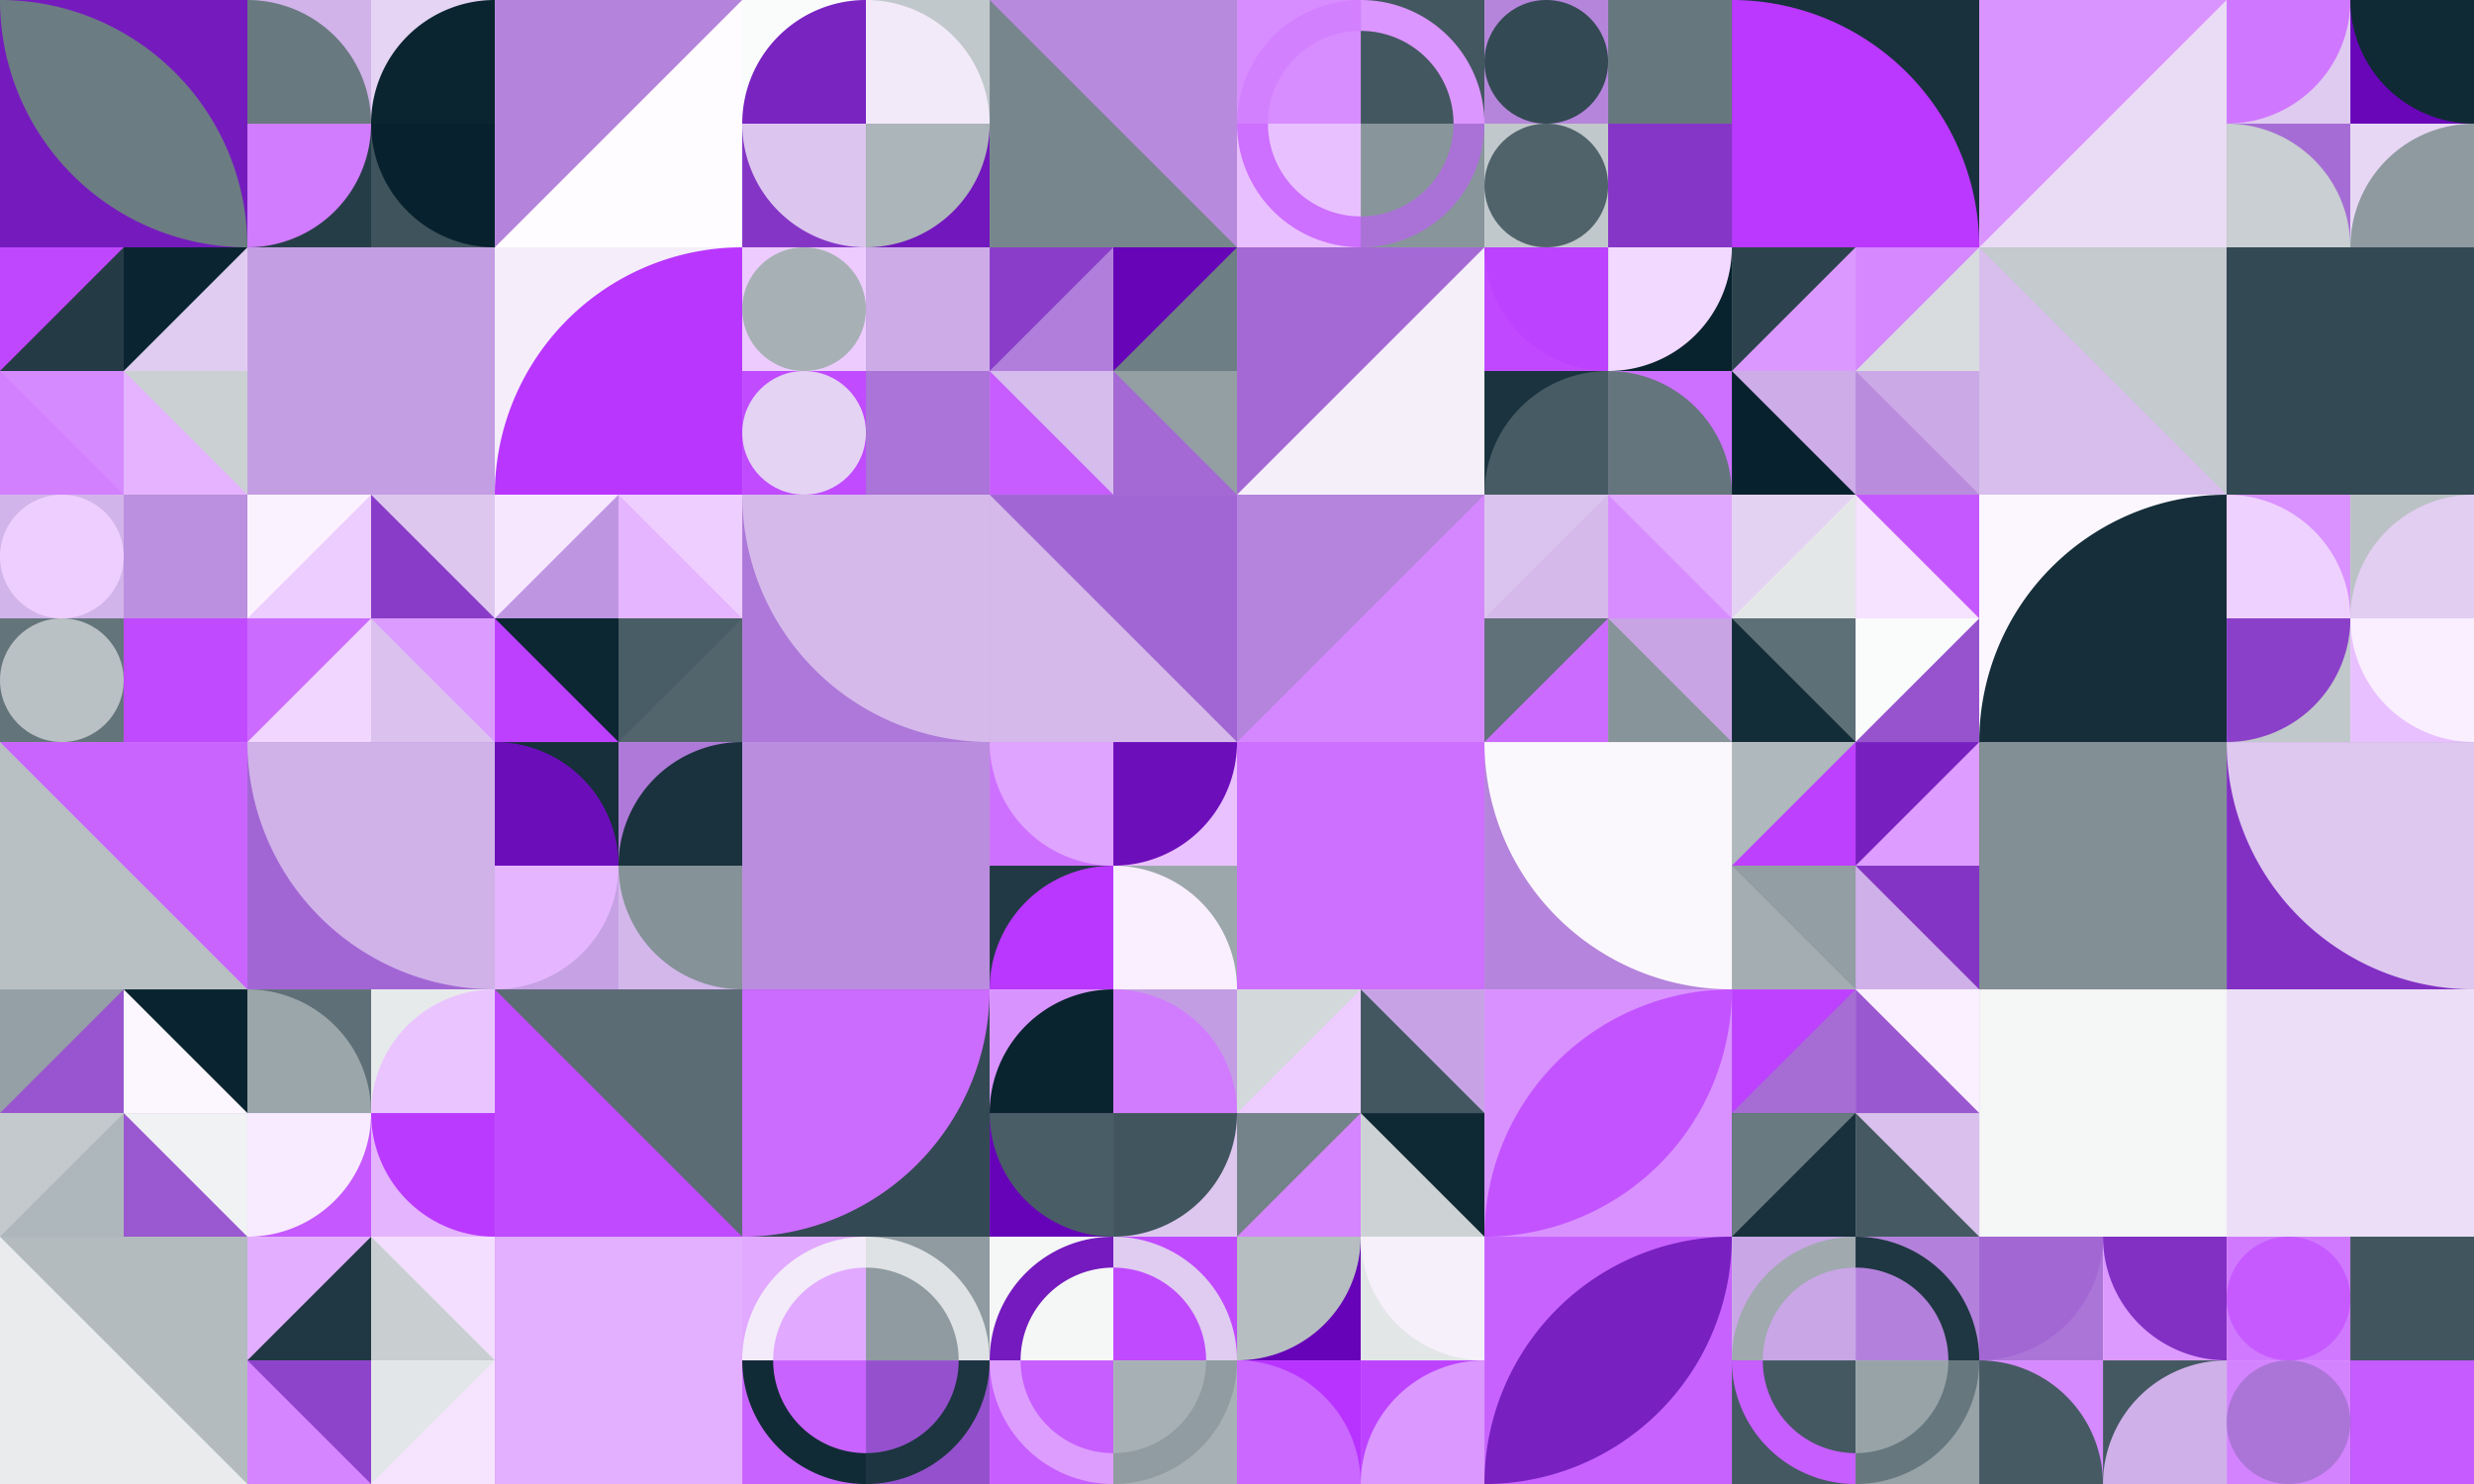 <?xml version="1.0" standalone="no"?><svg xmlns:xlink="http://www.w3.org/1999/xlink" xmlns="http://www.w3.org/2000/svg" viewBox="0 0 1000 600.004" preserveAspectRatio="xMaxYMax slice"><rect x="0" y="0" width="1000" height="600.004" fill="#333333" stroke="none"/><g transform="scale(1.372)"><rect x="0" y="0" width="728.888" height="510.222" fill="#ffffff"/><rect x="0" y="0" width="72.89" height="72.89" fill="#751bbe"/><path d="M 0 0 A 72.89 72.89 0 0 1  72.89 72.89 L 0 0 A 72.89 72.89 0 0 0 72.89 72.89" fill="#6c7c83"/><rect x="72.889" y="0" width="72.889" height="72.889" fill="#ffffff"/><rect x="72.89" y="0" width="36.44" height="36.44" fill="#d1b3ea"/><path d="M 72.89 0 A 36.44 36.44 0 0 1 109.33 36.44 L 72.89 36.44" fill="#697980"/><rect x="109.33" y="0" width="36.44" height="36.44" fill="#e5d4f3"/><path d="M 109.33 36.44 A 36.44 36.44 0 0 1  145.77 0 L 145.77 36.44" fill="#0a2530"/><rect x="72.89" y="36.44" width="36.44" height="36.44" fill="#253d47"/><path d="M 72.89 72.88 A 36.44 36.44 0 0 0 109.33 36.44 L 72.89 36.44" fill="#d17bff"/><rect x="109.33" y="36.44" width="36.44" height="36.44" fill="#3e535c"/><path d="M 109.33 36.44 A 36.44 36.44 0 0 0 145.77 72.88 L 145.77 36.44" fill="#07222e"/><rect x="145.78" y="0" width="72.89" height="72.89" fill="#b484dc"/><polygon points="218.67,0 218.67,72.89 145.78,72.89" fill="#fefcff"/><rect x="218.666" y="0" width="72.889" height="72.889" fill="#ffffff"/><rect x="218.67" y="0" width="36.44" height="36.44" fill="#fafbfb"/><path d="M 218.67 36.44 A 36.44 36.44 0 0 1  255.11 0 L 255.11 36.44" fill="#7923c1"/><rect x="255.11" y="0" width="36.44" height="36.44" fill="#c1c8cb"/><path d="M 255.11 0 A 36.44 36.44 0 0 1 291.55 36.44 L 255.11 36.44" fill="#f2eaf9"/><rect x="218.67" y="36.44" width="36.44" height="36.44" fill="#8535c6"/><path d="M 218.67 36.44 A 36.44 36.44 0 0 0 255.11 72.88 L 255.11 36.44" fill="#dcc6ef"/><rect x="255.11" y="36.44" width="36.44" height="36.44" fill="#7217bd"/><path d="M 255.11 72.88 A 36.44 36.44 0 0 0 291.55 36.44 L 255.11 36.44" fill="#acb5b9"/><rect x="291.56" y="0" width="72.89" height="72.89" fill="#77858c"/><polygon points="291.56,0 364.45,0 364.45,72.89" fill="#b88ade"/><rect x="364.444" y="0" width="72.889" height="72.889" fill="#ffffff"/><rect x="364.44" y="0" width="36.44" height="36.44" fill="#d78dff"/><path d="M 364.44 36.44 A 36.44 36.44 0 0 1 400.88 0 L 400.88 9.11 A 27.33 27.33 0 0 0 373.55 36.44" fill="#d380ff"/><rect x="400.89" y="0" width="36.44" height="36.44" fill="#425760"/><path d="M 400.89 0 A 36.44 36.44 0 0 1 437.33 36.44 L 428.22 36.44 A 27.33 27.33 0 0 0 400.89 9.11" fill="#db96ff"/><rect x="364.44" y="36.44" width="36.44" height="36.44" fill="#e9c0ff"/><path d="M 364.44 36.44 A 36.44 36.44 0 0 0 400.88 72.88 L 400.88 63.77 A 27.33 27.33 0 0 1 373.55 36.44" fill="#cd6fff"/><rect x="400.89" y="36.44" width="36.44" height="36.44" fill="#88959b"/><path d="M 400.89 72.88 A 36.44 36.44 0 0 0 437.33 36.44 L 428.22 36.44 A 27.33 27.33 0 0 1 400.89 63.77" fill="#aa72d7"/><rect x="437.333" y="0" width="72.889" height="72.889" fill="#ffffff"/><rect x="437.33" y="0" width="36.44" height="36.44" fill="#b585dc"/><circle cx="455.55" cy="18.22" r="18.22" fill="#334953"/><rect x="473.78" y="0" width="36.44" height="36.44" fill="#d17bff"/><rect x="473.78" y="0" width="36.44" height="36.44" fill="#66777e"/><rect x="437.33" y="36.44" width="36.44" height="36.44" fill="#c1c8cb"/><circle cx="455.55" cy="54.66" r="18.22" fill="#50636b"/><rect x="473.78" y="36.44" width="36.44" height="36.44" fill="#c352ff"/><rect x="473.78" y="36.44" width="36.44" height="36.44" fill="#8536c6"/><rect x="510.22" y="0" width="72.89" height="72.89" fill="#18313c"/><path d="M 510.22 0 A 72.89 72.89 0 0 1 583.11 72.89 L 510.22 72.89" fill="#ba38ff"/><rect x="583.11" y="0" width="72.89" height="72.89" fill="#eadcf5"/><polygon points="583.11,0 656,0 583.11,72.89" fill="#da94ff"/><rect x="655.999" y="0" width="72.889" height="72.889" fill="#ffffff"/><rect x="656" y="0" width="36.44" height="36.44" fill="#dfcaf0"/><path d="M 656 36.44 A 36.44 36.44 0 0 0 692.44 0 L 656 0" fill="#d077ff"/><rect x="692.44" y="0" width="36.44" height="36.44" fill="#6806b8"/><path d="M 692.44 0 A 36.44 36.44 0 0 0 728.88 36.44 L 728.88 0" fill="#102a35"/><rect x="656" y="36.44" width="36.44" height="36.44" fill="#a66cd5"/><path d="M 656 36.44 A 36.44 36.44 0 0 1 692.44 72.88 L 656 72.88" fill="#c9cfd2"/><rect x="692.44" y="36.44" width="36.44" height="36.44" fill="#e7d7f4"/><path d="M 692.44 72.88 A 36.44 36.44 0 0 1  728.88 36.44 L 728.88 72.88" fill="#8e9aa0"/><rect x="0" y="72.889" width="72.889" height="72.889" fill="#ffffff"/><rect x="0" y="72.89" width="36.44" height="36.44" fill="#bf48ff"/><polygon points="36.44,72.89 36.44,109.33 0,109.33" fill="#243b46"/><rect x="36.44" y="72.89" width="36.44" height="36.44" fill="#e0ccf1"/><polygon points="36.44,72.89 72.88,72.89 36.44,109.33" fill="#0a2531"/><rect x="0" y="109.33" width="36.44" height="36.44" fill="#d380ff"/><polygon points="0,109.33 36.44,109.33 36.44,145.77" fill="#d68aff"/><rect x="36.44" y="109.33" width="36.44" height="36.44" fill="#cbd0d3"/><polygon points="36.44,109.33 72.88,145.77 36.44,145.77" fill="#e5b3ff"/><rect x="72.89" y="72.89" width="72.89" height="72.89" fill="#e5d3f3"/><rect x="72.89" y="72.89" width="72.89" height="72.89" fill="#c49ee3"/><rect x="145.78" y="72.89" width="72.89" height="72.89" fill="#f5eefa"/><path d="M 145.78 145.78 A 72.89 72.89 0 0 1  218.67 72.89 L 218.67 145.78" fill="#b936ff"/><rect x="218.666" y="72.889" width="72.889" height="72.889" fill="#ffffff"/><rect x="218.67" y="72.89" width="36.44" height="36.44" fill="#edcbff"/><circle cx="236.89" cy="91.11" r="18.22" fill="#a7b1b5"/><rect x="255.11" y="72.89" width="36.44" height="36.44" fill="#4f636b"/><rect x="255.11" y="72.89" width="36.44" height="36.44" fill="#ccabe7"/><rect x="218.67" y="109.33" width="36.44" height="36.44" fill="#c04bff"/><circle cx="236.89" cy="127.55" r="18.22" fill="#e4d3f3"/><rect x="255.11" y="109.33" width="36.44" height="36.44" fill="#384e57"/><rect x="255.11" y="109.33" width="36.44" height="36.44" fill="#ab74d8"/><rect x="291.555" y="72.889" width="72.889" height="72.889" fill="#ffffff"/><rect x="291.56" y="72.89" width="36.44" height="36.44" fill="#893dc8"/><polygon points="328,72.89 328,109.33 291.56,109.33" fill="#b17fdb"/><rect x="328" y="72.89" width="36.44" height="36.44" fill="#6e7e85"/><polygon points="328,72.89 364.44,72.89 328,109.33" fill="#6704b8"/><rect x="291.56" y="109.33" width="36.44" height="36.44" fill="#c75dff"/><polygon points="291.56,109.33 328,109.33 328,145.77" fill="#d6bcec"/><rect x="328" y="109.33" width="36.44" height="36.44" fill="#949fa4"/><polygon points="328,109.33 364.44,145.77 328,145.77" fill="#a469d4"/><rect x="364.44" y="72.89" width="72.89" height="72.89" fill="#f5effa"/><polygon points="364.44,72.89 437.33,72.89 364.44,145.78" fill="#a469d5"/><rect x="437.333" y="72.889" width="72.889" height="72.889" fill="#ffffff"/><rect x="437.33" y="72.89" width="36.44" height="36.44" fill="#c049ff"/><path d="M 437.33 72.89 A 36.44 36.44 0 0 0 473.77 109.33 L 473.77 72.89" fill="#bd42ff"/><rect x="473.78" y="72.89" width="36.44" height="36.44" fill="#08232e"/><path d="M 473.78 109.33 A 36.44 36.44 0 0 0 510.22 72.89 L 473.78 72.89" fill="#f2d9ff"/><rect x="437.33" y="109.33" width="36.44" height="36.44" fill="#1a333e"/><path d="M 437.33 145.77 A 36.44 36.44 0 0 1  473.77 109.33 L 473.77 145.77" fill="#475b64"/><rect x="473.78" y="109.33" width="36.44" height="36.44" fill="#cd70ff"/><path d="M 473.78 109.33 A 36.44 36.44 0 0 1 510.22 145.77 L 473.78 145.77" fill="#65757d"/><rect x="510.222" y="72.889" width="72.889" height="72.889" fill="#ffffff"/><rect x="510.22" y="72.89" width="36.44" height="36.44" fill="#2c434d"/><polygon points="546.66,72.89 546.66,109.33 510.22,109.33" fill="#db99ff"/><rect x="546.67" y="72.89" width="36.44" height="36.44" fill="#d8dcde"/><polygon points="546.67,72.89 583.11,72.89 546.67,109.33" fill="#d688ff"/><rect x="510.22" y="109.33" width="36.44" height="36.44" fill="#07222e"/><polygon points="510.22,109.33 546.66,109.33 546.66,145.77" fill="#cdace8"/><rect x="546.67" y="109.33" width="36.44" height="36.44" fill="#cba8e6"/><polygon points="546.67,109.33 583.11,145.77 546.67,145.77" fill="#b98cde"/><rect x="583.11" y="72.89" width="72.89" height="72.89" fill="#c4cacd"/><polygon points="583.11,72.89 656,145.78 583.11,145.78" fill="#d7beed"/><rect x="656" y="72.89" width="72.89" height="72.89" fill="#6501b7"/><rect x="656" y="72.89" width="72.89" height="72.89" fill="#334953"/><rect x="0" y="145.778" width="72.889" height="72.889" fill="#ffffff"/><rect x="0" y="145.78" width="36.44" height="36.44" fill="#d1b4ea"/><circle cx="18.22" cy="164" r="18.22" fill="#eeceff"/><rect x="36.44" y="145.78" width="36.44" height="36.44" fill="#53656e"/><rect x="36.44" y="145.78" width="36.44" height="36.44" fill="#bc90e0"/><rect x="0" y="182.22" width="36.44" height="36.44" fill="#63747b"/><circle cx="18.22" cy="200.44" r="18.22" fill="#b9c1c4"/><rect x="36.44" y="182.22" width="36.44" height="36.44" fill="#eac2ff"/><rect x="36.44" y="182.22" width="36.44" height="36.44" fill="#c04aff"/><rect x="72.889" y="145.778" width="72.889" height="72.889" fill="#ffffff"/><rect x="72.89" y="145.78" width="36.44" height="36.44" fill="#fbf2ff"/><polygon points="109.33,145.78 109.33,182.22 72.89,182.22" fill="#edccff"/><rect x="109.33" y="145.78" width="36.44" height="36.44" fill="#ddc7ef"/><polygon points="109.33,145.78 145.77,182.22 109.33,182.22" fill="#893cc8"/><rect x="72.89" y="182.22" width="36.44" height="36.44" fill="#f1d6ff"/><polygon points="72.89,182.22 109.33,182.22 72.89,218.66" fill="#cc6bff"/><rect x="109.33" y="182.22" width="36.44" height="36.44" fill="#dac1ee"/><polygon points="109.33,182.22 145.77,182.22 145.77,218.66" fill="#dc9bff"/><rect x="145.778" y="145.778" width="72.889" height="72.889" fill="#ffffff"/><rect x="145.78" y="145.78" width="36.44" height="36.44" fill="#f6e7ff"/><polygon points="182.22,145.78 182.22,182.22 145.78,182.22" fill="#be95e1"/><rect x="182.22" y="145.78" width="36.44" height="36.44" fill="#eeceff"/><polygon points="182.22,145.78 218.66,182.22 182.22,182.22" fill="#e5b5ff"/><rect x="145.78" y="182.22" width="36.44" height="36.44" fill="#bd40ff"/><polygon points="145.78,182.22 182.22,182.22 182.22,218.66" fill="#0c2632"/><rect x="182.22" y="182.22" width="36.44" height="36.44" fill="#52656d"/><polygon points="182.22,182.22 218.66,182.22 182.22,218.66" fill="#495d66"/><rect x="218.67" y="145.78" width="72.89" height="72.89" fill="#ad78d9"/><path d="M 218.67 145.78 A 72.89 72.89 0 0 0 291.56 218.67 L 291.56 145.78" fill="#d5b9eb"/><rect x="291.56" y="145.78" width="72.89" height="72.89" fill="#a266d4"/><polygon points="291.56,145.78 364.45,218.67 291.56,218.67" fill="#d5b9eb"/><rect x="364.44" y="145.78" width="72.89" height="72.89" fill="#d587ff"/><polygon points="364.44,145.78 437.33,145.78 364.44,218.67" fill="#b584dc"/><rect x="437.333" y="145.778" width="72.889" height="72.889" fill="#ffffff"/><rect x="437.33" y="145.78" width="36.44" height="36.44" fill="#dac3ee"/><polygon points="473.77,145.78 473.77,182.22 437.33,182.22" fill="#d5b9eb"/><rect x="473.78" y="145.78" width="36.44" height="36.44" fill="#e1a8ff"/><polygon points="473.78,145.78 510.22,182.22 473.78,182.22" fill="#d78dff"/><rect x="437.33" y="182.22" width="36.44" height="36.44" fill="#cc6bff"/><polygon points="437.33,182.22 473.77,182.22 437.33,218.66" fill="#607179"/><rect x="473.78" y="182.22" width="36.44" height="36.44" fill="#87949a"/><polygon points="473.78,182.22 510.22,182.22 510.22,218.66" fill="#c8a4e5"/><rect x="510.222" y="145.778" width="72.889" height="72.889" fill="#ffffff"/><rect x="510.22" y="145.78" width="36.44" height="36.44" fill="#e4d2f2"/><polygon points="546.66,145.78 546.66,182.22 510.22,182.22" fill="#e4e7e8"/><rect x="546.67" y="145.78" width="36.44" height="36.44" fill="#c559ff"/><polygon points="546.67,145.78 583.11,182.22 546.67,182.22" fill="#f5e3ff"/><rect x="510.22" y="182.22" width="36.44" height="36.44" fill="#132d38"/><polygon points="510.22,182.22 546.66,182.22 546.66,218.66" fill="#5d6f77"/><rect x="546.67" y="182.22" width="36.44" height="36.44" fill="#9753ce"/><polygon points="546.67,182.22 583.11,182.22 546.67,218.66" fill="#fafbfb"/><rect x="583.11" y="145.78" width="72.89" height="72.89" fill="#fcf7ff"/><path d="M 583.11 218.67 A 72.89 72.89 0 0 1  656 145.78 L 656 218.67" fill="#152e3a"/><rect x="655.999" y="145.778" width="72.889" height="72.889" fill="#ffffff"/><rect x="656" y="145.78" width="36.44" height="36.44" fill="#d992ff"/><path d="M 656 145.78 A 36.44 36.44 0 0 1 692.44 182.22 L 656 182.22" fill="#efd1ff"/><rect x="692.44" y="145.78" width="36.44" height="36.44" fill="#bbc2c5"/><path d="M 692.44 182.22 A 36.44 36.44 0 0 1  728.88 145.78 L 728.88 182.22" fill="#e2cef1"/><rect x="656" y="182.22" width="36.44" height="36.44" fill="#c1c8cb"/><path d="M 656 218.66 A 36.44 36.44 0 0 0 692.44 182.22 L 656 182.22" fill="#8b40c9"/><rect x="692.44" y="182.22" width="36.44" height="36.44" fill="#e9c0ff"/><path d="M 692.44 182.22 A 36.44 36.44 0 0 0 728.88 218.66 L 728.88 182.22" fill="#f9efff"/><rect x="0" y="218.67" width="72.89" height="72.89" fill="#b8c0c3"/><polygon points="0,218.67 72.89,218.67 72.89,291.56" fill="#c964ff"/><rect x="72.89" y="218.67" width="72.89" height="72.89" fill="#a266d4"/><path d="M 72.89 218.67 A 72.89 72.89 0 0 0 145.78 291.56 L 145.78 218.67" fill="#d0b2e9"/><rect x="145.778" y="218.666" width="72.889" height="72.889" fill="#ffffff"/><rect x="145.78" y="218.67" width="36.44" height="36.44" fill="#162f3a"/><path d="M 145.78 218.67 A 36.44 36.44 0 0 1 182.22 255.11 L 145.78 255.11" fill="#6c0dba"/><rect x="182.22" y="218.67" width="36.44" height="36.44" fill="#ae79d9"/><path d="M 182.22 255.11 A 36.44 36.44 0 0 1  218.66 218.67 L 218.66 255.11" fill="#19323d"/><rect x="145.78" y="255.11" width="36.44" height="36.44" fill="#c6a1e4"/><path d="M 145.78 291.55 A 36.44 36.44 0 0 0 182.22 255.11 L 145.78 255.11" fill="#e5b6ff"/><rect x="182.22" y="255.11" width="36.44" height="36.44" fill="#d3b7eb"/><path d="M 182.22 255.11 A 36.44 36.44 0 0 0 218.66 291.55 L 218.66 255.11" fill="#859298"/><rect x="218.67" y="218.67" width="72.89" height="72.89" fill="#d8bfed"/><rect x="218.67" y="218.67" width="72.89" height="72.89" fill="#ba8ddf"/><rect x="291.555" y="218.666" width="72.889" height="72.889" fill="#ffffff"/><rect x="291.56" y="218.67" width="36.44" height="36.44" fill="#cd70ff"/><path d="M 291.56 218.67 A 36.44 36.44 0 0 0 328 255.11 L 328 218.67" fill="#dfa4ff"/><rect x="328" y="218.67" width="36.44" height="36.44" fill="#e9c1ff"/><path d="M 328 255.11 A 36.44 36.44 0 0 0 364.44 218.67 L 328 218.67" fill="#6d0ebb"/><rect x="291.56" y="255.11" width="36.44" height="36.44" fill="#213944"/><path d="M 291.56 291.55 A 36.44 36.44 0 0 1  328 255.11 L 328 291.55" fill="#b937ff"/><rect x="328" y="255.11" width="36.44" height="36.44" fill="#9ca7ac"/><path d="M 328 255.11 A 36.44 36.44 0 0 1 364.44 291.55 L 328 291.55" fill="#f9efff"/><rect x="364.44" y="218.67" width="72.89" height="72.89" fill="#bc91e0"/><rect x="364.44" y="218.67" width="72.89" height="72.89" fill="#cd6fff"/><rect x="437.33" y="218.67" width="72.89" height="72.89" fill="#b584dc"/><path d="M 437.33 218.67 A 72.89 72.89 0 0 0 510.22 291.56 L 510.22 218.67" fill="#fbf8fd"/><rect x="510.222" y="218.666" width="72.889" height="72.889" fill="#ffffff"/><rect x="510.22" y="218.67" width="36.44" height="36.44" fill="#afb8bc"/><polygon points="546.66,218.67 546.66,255.11 510.22,255.11" fill="#bd40ff"/><rect x="546.67" y="218.67" width="36.44" height="36.44" fill="#dd9cff"/><polygon points="546.67,218.67 583.11,218.67 546.67,255.11" fill="#771fbf"/><rect x="510.22" y="255.11" width="36.44" height="36.44" fill="#a4aeb2"/><polygon points="510.22,255.11 546.66,255.11 546.66,291.55" fill="#929ea3"/><rect x="546.67" y="255.11" width="36.44" height="36.44" fill="#8434c5"/><polygon points="546.67,255.11 583.11,291.55 546.67,291.55" fill="#cfb0e9"/><rect x="583.11" y="218.67" width="72.89" height="72.89" fill="#7922c0"/><rect x="583.11" y="218.67" width="72.89" height="72.89" fill="#828f95"/><rect x="656" y="218.67" width="72.89" height="72.89" fill="#8230c4"/><path d="M 656 218.67 A 72.89 72.89 0 0 0 728.89 291.56 L 728.89 218.67" fill="#dec8ef"/><rect x="0" y="291.555" width="72.889" height="72.889" fill="#ffffff"/><rect x="0" y="291.56" width="36.44" height="36.44" fill="#94a0a5"/><polygon points="36.44,291.56 36.44,328 0,328" fill="#9855cf"/><rect x="36.44" y="291.56" width="36.44" height="36.44" fill="#092430"/><polygon points="36.44,291.56 72.88,328 36.44,328" fill="#fcf7ff"/><rect x="0" y="328" width="36.44" height="36.44" fill="#aeb7bb"/><polygon points="0,328 36.44,328 0,364.44" fill="#c3c9cc"/><rect x="36.44" y="328" width="36.44" height="36.44" fill="#9a59d0"/><polygon points="36.44,328 72.88,328 72.88,364.44" fill="#f0f2f3"/><rect x="72.889" y="291.555" width="72.889" height="72.889" fill="#ffffff"/><rect x="72.89" y="291.56" width="36.44" height="36.44" fill="#5e6f77"/><path d="M 72.89 291.56 A 36.44 36.44 0 0 1 109.33 328 L 72.89 328" fill="#9ba6aa"/><rect x="109.33" y="291.56" width="36.44" height="36.44" fill="#e7eaeb"/><path d="M 109.33 328 A 36.44 36.44 0 0 1  145.77 291.56 L 145.77 328" fill="#eac4ff"/><rect x="72.89" y="328" width="36.44" height="36.44" fill="#c558ff"/><path d="M 72.89 364.44 A 36.44 36.44 0 0 0 109.33 328 L 72.89 328" fill="#f8ebff"/><rect x="109.33" y="328" width="36.44" height="36.44" fill="#e5b4ff"/><path d="M 109.33 328 A 36.44 36.44 0 0 0 145.77 364.44 L 145.77 328" fill="#ba3aff"/><rect x="145.78" y="291.56" width="72.89" height="72.89" fill="#c04aff"/><polygon points="145.78,291.56 218.67,291.56 218.67,364.45" fill="#5b6c74"/><rect x="218.67" y="291.56" width="72.89" height="72.89" fill="#334953"/><path d="M 218.67 364.45 A 72.89 72.89 0 0 0 291.56 291.56 L 218.67 291.56" fill="#cc6cff"/><rect x="291.555" y="291.555" width="72.889" height="72.889" fill="#ffffff"/><rect x="291.56" y="291.56" width="36.44" height="36.44" fill="#d993ff"/><path d="M 291.56 328 A 36.44 36.44 0 0 1  328 291.56 L 328 328" fill="#09232f"/><rect x="328" y="291.56" width="36.44" height="36.44" fill="#c39de3"/><path d="M 328 291.56 A 36.44 36.44 0 0 1 364.44 328 L 328 328" fill="#d17cff"/><rect x="291.56" y="328" width="36.44" height="36.44" fill="#6603b8"/><path d="M 291.56 328 A 36.44 36.44 0 0 0 328 364.44 L 328 328" fill="#495d66"/><rect x="328" y="328" width="36.44" height="36.44" fill="#ddc7ef"/><path d="M 328 364.44 A 36.44 36.44 0 0 0 364.44 328 L 328 328" fill="#41555e"/><rect x="364.444" y="291.555" width="72.889" height="72.889" fill="#ffffff"/><rect x="364.44" y="291.56" width="36.44" height="36.44" fill="#d3d8da"/><polygon points="400.88,291.56 400.88,328 364.44,328" fill="#edcdff"/><rect x="400.89" y="291.56" width="36.44" height="36.44" fill="#c7a3e5"/><polygon points="400.89,291.56 437.33,328 400.89,328" fill="#435760"/><rect x="364.44" y="328" width="36.44" height="36.44" fill="#d585ff"/><polygon points="364.44,328 400.88,328 364.44,364.44" fill="#74838a"/><rect x="400.89" y="328" width="36.44" height="36.44" fill="#cdd3d5"/><polygon points="400.89,328 437.33,328 437.33,364.44" fill="#0e2834"/><rect x="437.33" y="291.56" width="72.89" height="72.89" fill="#d991ff"/><path d="M 437.33 364.45 A 72.89 72.89 0 0 1  510.22 291.56 L 437.33 364.45 A 72.89 72.89 0 0 0 510.22 291.56" fill="#c353ff"/><rect x="510.222" y="291.555" width="72.889" height="72.889" fill="#ffffff"/><rect x="510.22" y="291.56" width="36.44" height="36.44" fill="#bd41ff"/><polygon points="546.66,291.56 546.66,328 510.22,328" fill="#a66dd5"/><rect x="546.67" y="291.56" width="36.44" height="36.44" fill="#faf0ff"/><polygon points="546.67,291.56 583.11,328 546.67,328" fill="#9a58d0"/><rect x="510.22" y="328" width="36.44" height="36.44" fill="#18313c"/><polygon points="510.22,328 546.66,328 510.22,364.44" fill="#6a7a81"/><rect x="546.67" y="328" width="36.44" height="36.44" fill="#455962"/><polygon points="546.67,328 583.11,328 583.11,364.44" fill="#d9c0ed"/><rect x="583.11" y="291.56" width="72.89" height="72.89" fill="#883ac7"/><rect x="583.11" y="291.56" width="72.89" height="72.89" fill="#f5f6f6"/><rect x="656" y="291.56" width="72.89" height="72.89" fill="#fdfbfe"/><rect x="656" y="291.56" width="72.89" height="72.89" fill="#ebdef6"/><rect x="0" y="364.44" width="72.89" height="72.89" fill="#e9ebed"/><polygon points="0,364.44 72.89,364.44 72.89,437.33" fill="#b3bbbf"/><rect x="72.889" y="364.444" width="72.889" height="72.889" fill="#ffffff"/><rect x="72.89" y="364.44" width="36.44" height="36.44" fill="#e3aeff"/><polygon points="109.33,364.44 109.33,400.88 72.89,400.88" fill="#203843"/><rect x="109.33" y="364.44" width="36.44" height="36.44" fill="#f3deff"/><polygon points="109.33,364.44 145.77,400.88 109.33,400.88" fill="#c9ced1"/><rect x="72.89" y="400.89" width="36.44" height="36.44" fill="#d585ff"/><polygon points="72.89,400.89 109.33,400.89 109.33,437.33" fill="#8d43ca"/><rect x="109.33" y="400.89" width="36.44" height="36.44" fill="#f6e4ff"/><polygon points="109.33,400.89 145.77,400.89 109.33,437.33" fill="#e3e6e8"/><rect x="145.78" y="364.44" width="72.89" height="72.89" fill="#0c2732"/><rect x="145.78" y="364.44" width="72.89" height="72.89" fill="#e3afff"/><rect x="218.666" y="364.444" width="72.889" height="72.889" fill="#ffffff"/><rect x="218.67" y="364.44" width="36.44" height="36.44" fill="#e1a9ff"/><path d="M 218.67 400.88 A 36.44 36.44 0 0 1 255.11 364.44 L 255.11 373.55 A 27.33 27.33 0 0 0 227.78 400.88" fill="#f3ebf9"/><rect x="255.11" y="364.44" width="36.44" height="36.44" fill="#8f9ba1"/><path d="M 255.11 364.44 A 36.44 36.44 0 0 1 291.55 400.88 L 282.44 400.88 A 27.33 27.33 0 0 0 255.11 373.55" fill="#dfe2e4"/><rect x="218.67" y="400.89" width="36.44" height="36.44" fill="#c963ff"/><path d="M 218.67 400.89 A 36.44 36.44 0 0 0 255.11 437.33 L 255.11 428.22 A 27.33 27.33 0 0 1 227.78 400.89" fill="#112b36"/><rect x="255.11" y="400.89" width="36.44" height="36.44" fill="#9550cd"/><path d="M 255.11 437.33 A 36.44 36.44 0 0 0 291.55 400.89 L 282.44 400.89 A 27.33 27.33 0 0 1 255.11 428.22" fill="#1c3540"/><rect x="291.555" y="364.444" width="72.889" height="72.889" fill="#ffffff"/><rect x="291.56" y="364.44" width="36.44" height="36.44" fill="#f5f6f6"/><path d="M 291.56 400.88 A 36.44 36.44 0 0 1 328 364.44 L 328 373.55 A 27.33 27.33 0 0 0 300.67 400.88" fill="#741abe"/><rect x="328" y="364.44" width="36.44" height="36.44" fill="#c04aff"/><path d="M 328 364.44 A 36.44 36.44 0 0 1 364.44 400.88 L 355.33 400.88 A 27.33 27.33 0 0 0 328 373.55" fill="#e0ccf1"/><rect x="291.56" y="400.89" width="36.44" height="36.44" fill="#c75eff"/><path d="M 291.56 400.89 A 36.44 36.44 0 0 0 328 437.33 L 328 428.22 A 27.33 27.33 0 0 1 300.67 400.89" fill="#dd9dff"/><rect x="328" y="400.89" width="36.44" height="36.44" fill="#a7b1b5"/><path d="M 328 437.33 A 36.44 36.44 0 0 0 364.44 400.89 L 355.33 400.89 A 27.33 27.33 0 0 1 328 428.22" fill="#909ca2"/><rect x="364.444" y="364.444" width="72.889" height="72.889" fill="#ffffff"/><rect x="364.44" y="364.44" width="36.44" height="36.44" fill="#6602b7"/><path d="M 364.44 400.88 A 36.44 36.44 0 0 0 400.88 364.44 L 364.44 364.44" fill="#b6bec2"/><rect x="400.89" y="364.44" width="36.44" height="36.44" fill="#e3e6e7"/><path d="M 400.89 364.44 A 36.44 36.44 0 0 0 437.33 400.88 L 437.33 364.44" fill="#f6f0fb"/><rect x="364.44" y="400.89" width="36.44" height="36.44" fill="#b833ff"/><path d="M 364.44 400.89 A 36.44 36.44 0 0 1 400.88 437.33 L 364.44 437.33" fill="#ca68ff"/><rect x="400.89" y="400.89" width="36.44" height="36.44" fill="#bd43ff"/><path d="M 400.89 437.33 A 36.44 36.44 0 0 1  437.33 400.89 L 437.33 437.33" fill="#db98ff"/><rect x="437.33" y="364.44" width="72.89" height="72.89" fill="#c862ff"/><path d="M 437.33 437.33 A 72.89 72.89 0 0 1  510.22 364.44 L 437.33 437.33 A 72.89 72.89 0 0 0 510.22 364.44" fill="#7820c0"/><rect x="510.222" y="364.444" width="72.889" height="72.889" fill="#ffffff"/><rect x="510.22" y="364.44" width="36.44" height="36.44" fill="#c9a6e6"/><path d="M 510.22 400.88 A 36.44 36.44 0 0 1 546.66 364.44 L 546.66 373.55 A 27.33 27.33 0 0 0 519.33 400.88" fill="#9fa9ae"/><rect x="546.67" y="364.44" width="36.44" height="36.44" fill="#b381db"/><path d="M 546.67 364.44 A 36.44 36.44 0 0 1 583.11 400.88 L 574 400.88 A 27.33 27.33 0 0 0 546.67 373.55" fill="#1f3742"/><rect x="510.22" y="400.89" width="36.44" height="36.44" fill="#435861"/><path d="M 510.22 400.89 A 36.44 36.44 0 0 0 546.66 437.33 L 546.66 428.22 A 27.33 27.33 0 0 1 519.33 400.89" fill="#c75eff"/><rect x="546.67" y="400.89" width="36.44" height="36.44" fill="#98a3a8"/><path d="M 546.67 437.33 A 36.44 36.44 0 0 0 583.11 400.89 L 574 400.89 A 27.33 27.33 0 0 1 546.67 428.22" fill="#66777e"/><rect x="583.111" y="364.444" width="72.889" height="72.889" fill="#ffffff"/><rect x="583.11" y="364.44" width="36.44" height="36.44" fill="#ab75d8"/><path d="M 583.11 400.88 A 36.44 36.44 0 0 0 619.55 364.44 L 583.11 364.44" fill="#a367d4"/><rect x="619.56" y="364.44" width="36.44" height="36.44" fill="#dc9aff"/><path d="M 619.56 364.44 A 36.44 36.44 0 0 0 656 400.88 L 656 364.44" fill="#8230c4"/><rect x="583.11" y="400.89" width="36.44" height="36.44" fill="#d68aff"/><path d="M 583.11 400.89 A 36.44 36.44 0 0 1 619.55 437.33 L 583.11 437.33" fill="#465a63"/><rect x="619.56" y="400.89" width="36.44" height="36.44" fill="#435861"/><path d="M 619.56 437.33 A 36.44 36.44 0 0 1  656 400.89 L 656 437.33" fill="#cfb0e9"/><rect x="655.999" y="364.444" width="72.889" height="72.889" fill="#ffffff"/><rect x="656" y="364.44" width="36.44" height="36.44" fill="#d079ff"/><circle cx="674.22" cy="382.66" r="18.22" fill="#c65aff"/><rect x="692.44" y="364.44" width="36.44" height="36.44" fill="#d8dcde"/><rect x="692.44" y="364.44" width="36.44" height="36.44" fill="#41555e"/><rect x="656" y="400.89" width="36.44" height="36.44" fill="#d483ff"/><circle cx="674.22" cy="419.11" r="18.22" fill="#ab75d8"/><rect x="692.44" y="400.89" width="36.44" height="36.44" fill="#1e3741"/><rect x="692.44" y="400.89" width="36.44" height="36.44" fill="#c65cff"/><rect x="0" y="437.33" width="72.89" height="72.89" fill="#c098e2"/><rect x="0" y="437.33" width="72.89" height="72.89" fill="#a6b0b4"/><rect x="72.89" y="437.33" width="72.89" height="72.89" fill="#dc9aff"/><polygon points="72.89,437.33 145.78,437.33 145.78,510.22" fill="#9d5dd1"/><rect x="145.78" y="437.33" width="72.89" height="72.89" fill="#f7e7ff"/><rect x="145.78" y="437.33" width="72.89" height="72.89" fill="#f6e4ff"/><rect x="218.67" y="437.33" width="72.89" height="72.89" fill="#bf48ff"/><polygon points="218.67,437.33 291.56,437.33 291.56,510.22" fill="#c04aff"/><rect x="291.56" y="437.33" width="72.89" height="72.89" fill="#bf47ff"/><path d="M 291.56 510.22 A 72.89 72.89 0 0 1  364.45 437.33 L 291.56 510.22 A 72.89 72.89 0 0 0 364.45 437.33" fill="#ad78d9"/><rect x="364.44" y="437.33" width="72.89" height="72.89" fill="#d1d6d8"/><rect x="364.44" y="437.33" width="72.89" height="72.89" fill="#c24fff"/><rect x="437.333" y="437.333" width="72.889" height="72.889" fill="#ffffff"/><rect x="437.33" y="437.33" width="36.44" height="36.44" fill="#233b46"/><polygon points="473.77,437.33 473.77,473.77 437.33,473.77" fill="#7c8a91"/><rect x="473.78" y="437.33" width="36.44" height="36.44" fill="#dea0ff"/><polygon points="473.78,437.33 510.22,437.33 473.78,473.77" fill="#d2b4ea"/><rect x="437.33" y="473.78" width="36.44" height="36.44" fill="#6c0cba"/><polygon points="437.33,473.78 473.77,473.78 473.77,510.22" fill="#e2acff"/><rect x="473.78" y="473.78" width="36.44" height="36.44" fill="#c9cfd2"/><polygon points="473.78,473.78 510.22,510.22 473.78,510.22" fill="#263e48"/><rect x="510.22" y="437.33" width="72.89" height="72.89" fill="#be43ff"/><path d="M 510.22 437.33 A 72.89 72.89 0 0 0 583.11 510.22 L 583.11 437.33" fill="#d17cff"/><rect x="583.111" y="437.333" width="72.889" height="72.889" fill="#ffffff"/><rect x="583.11" y="437.33" width="36.44" height="36.44" fill="#263e48"/><circle cx="601.33" cy="455.55" r="18.22" fill="#65767e"/><rect x="619.56" y="437.33" width="36.44" height="36.44" fill="#d689ff"/><rect x="619.56" y="437.33" width="36.44" height="36.44" fill="#eff1f2"/><rect x="583.11" y="473.78" width="36.44" height="36.44" fill="#7921c0"/><circle cx="601.33" cy="492" r="18.22" fill="#b789de"/><rect x="619.56" y="473.78" width="36.44" height="36.44" fill="#8b40c9"/><rect x="619.56" y="473.78" width="36.44" height="36.44" fill="#a56ad5"/><rect x="655.999" y="437.333" width="72.889" height="72.889" fill="#ffffff"/><rect x="656" y="437.33" width="36.44" height="36.44" fill="#dea0ff"/><path d="M 656 473.77 A 36.44 36.44 0 0 0 692.44 437.33 L 656 437.33" fill="#e1a9ff"/><rect x="692.44" y="437.33" width="36.44" height="36.44" fill="#a3adb1"/><path d="M 692.44 437.33 A 36.44 36.44 0 0 0 728.88 473.77 L 728.88 437.33" fill="#bec5c8"/><rect x="656" y="473.78" width="36.44" height="36.44" fill="#ebc7ff"/><path d="M 656 473.78 A 36.44 36.44 0 0 1 692.44 510.22 L 656 510.22" fill="#c455ff"/><rect x="692.44" y="473.78" width="36.44" height="36.44" fill="#3b505a"/><path d="M 692.44 510.22 A 36.44 36.44 0 0 1  728.88 473.78 L 728.88 510.22" fill="#c29be3"/></g></svg>